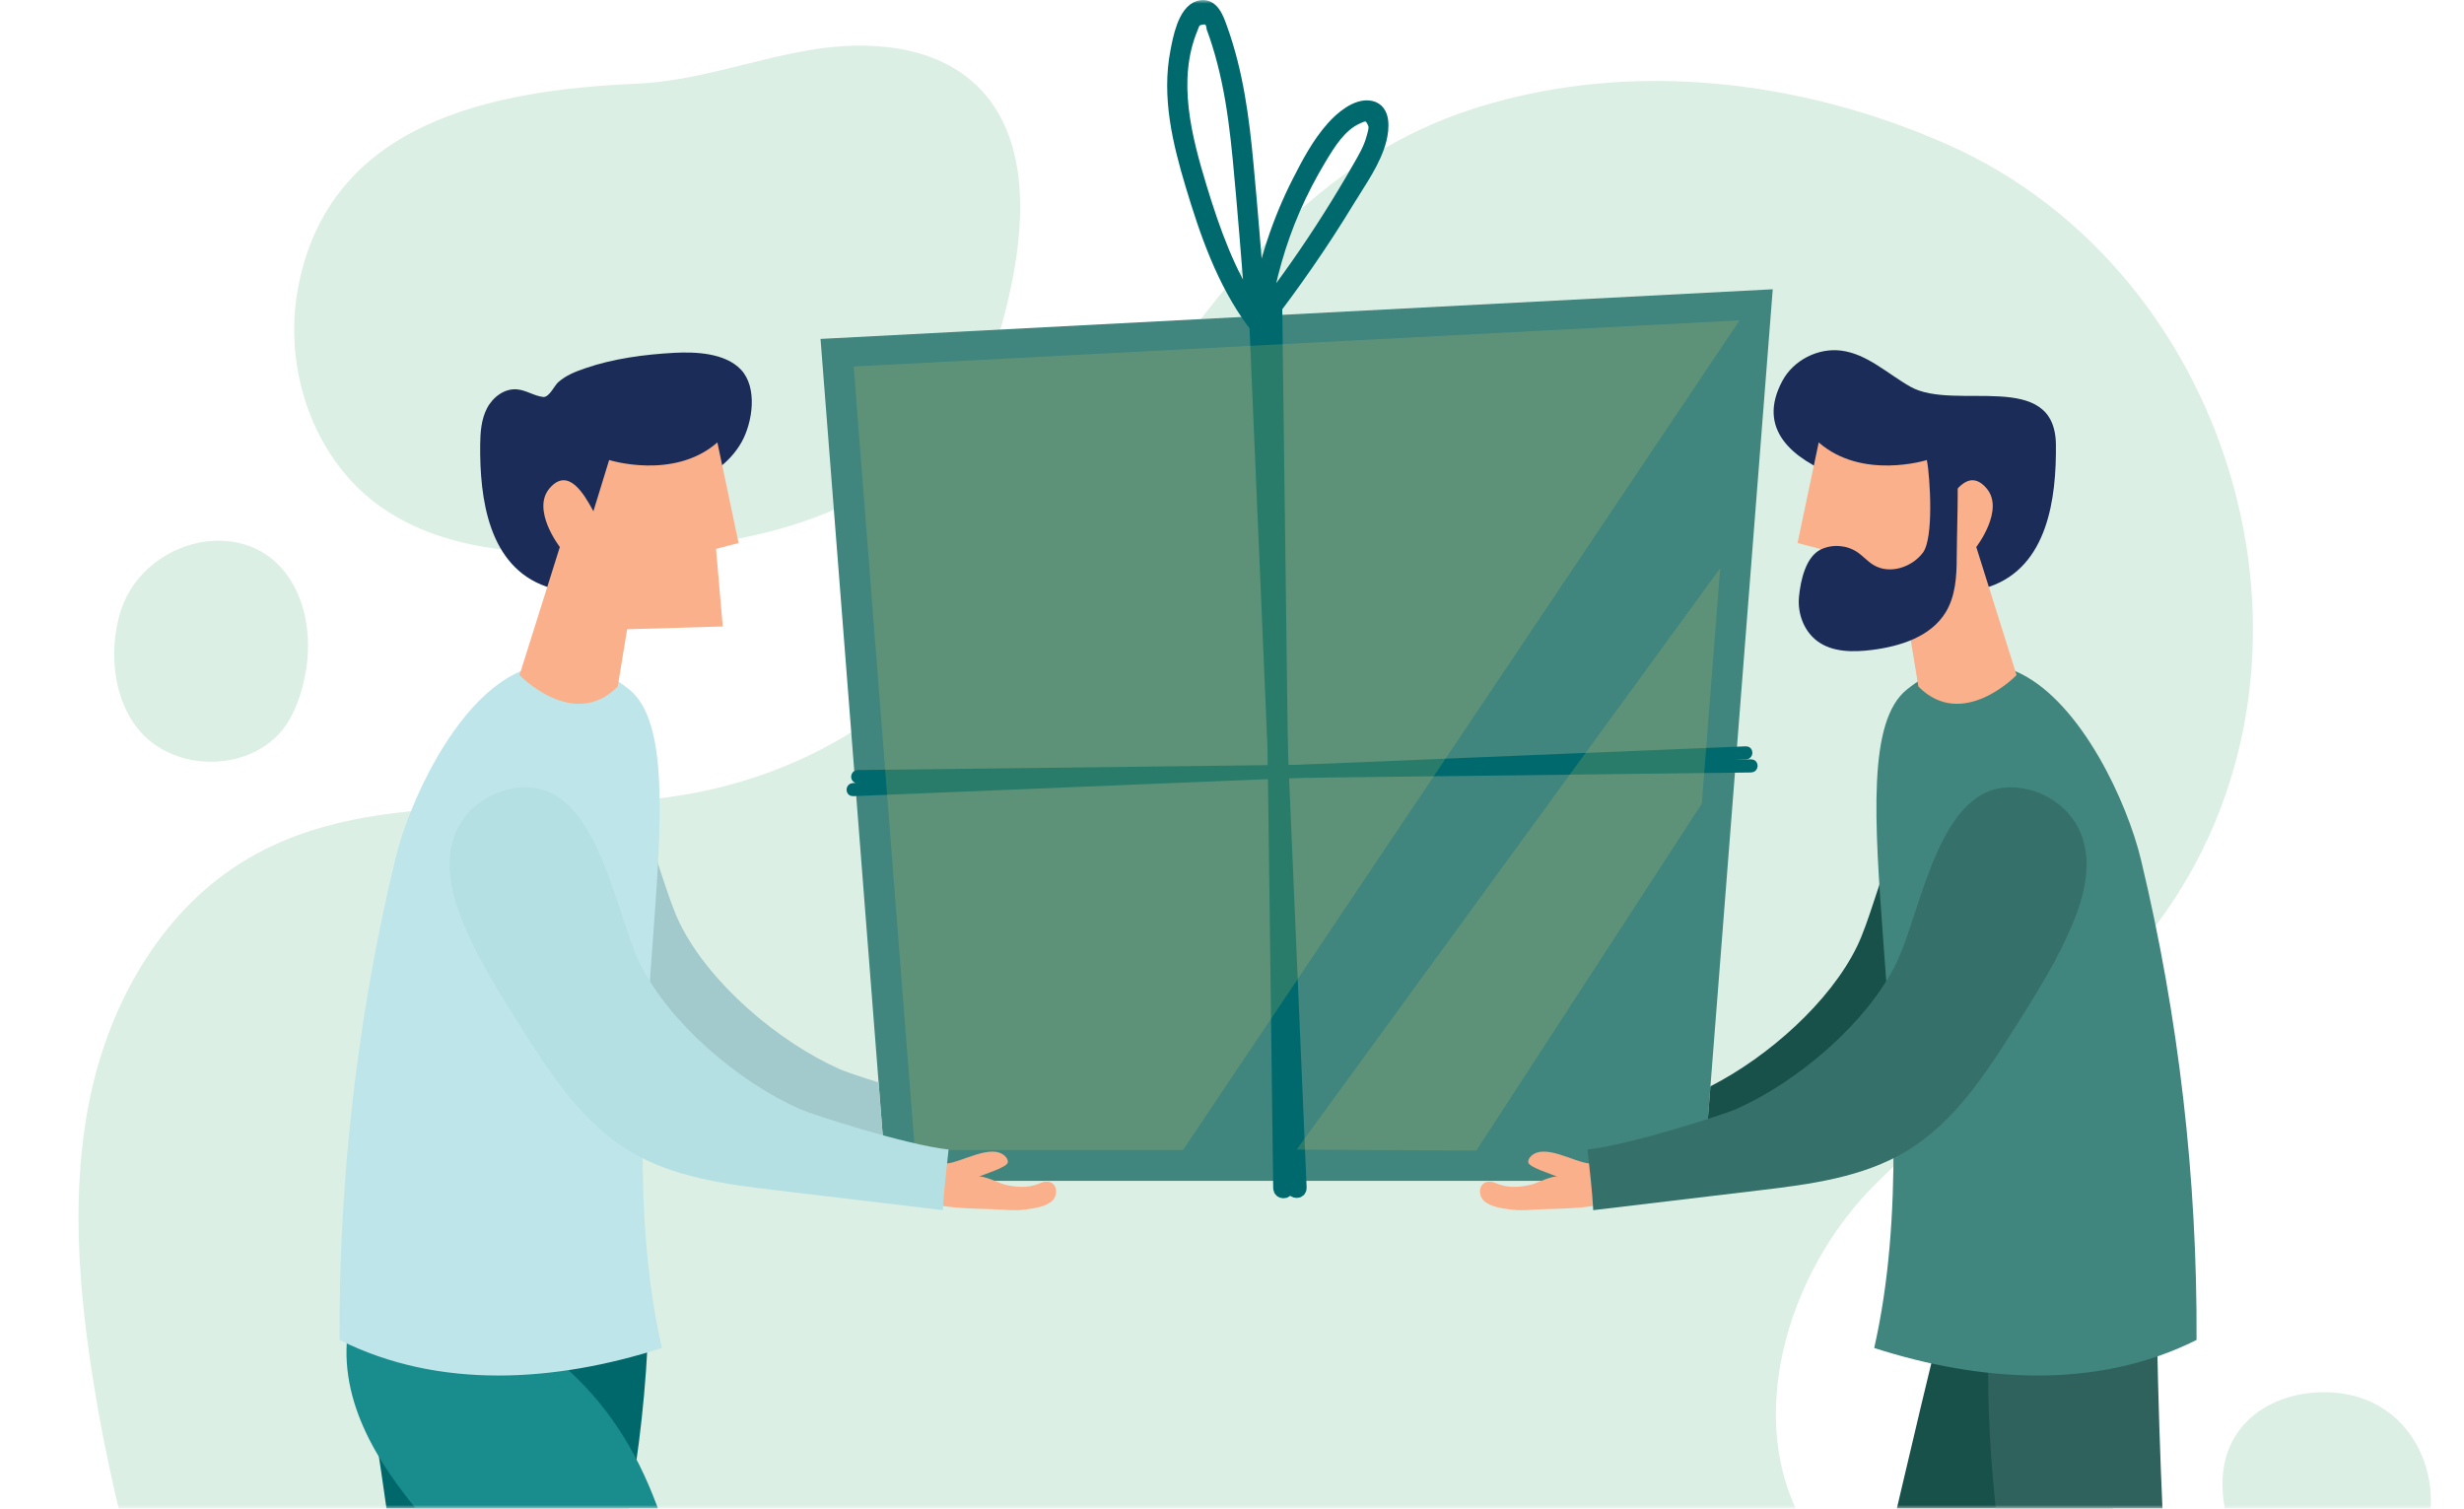 <svg width="343" height="210" viewBox="0 0 343 210" fill="none" xmlns="http://www.w3.org/2000/svg">
<mask id="mask0" style="mask-type:alpha" maskUnits="userSpaceOnUse" x="0" y="0" width="343" height="210">
<rect width="343" height="210" fill="#C4C4C4"/>
</mask>
<g mask="url(#mask0)">
<path d="M41.494 40.049C39.403 51.111 43.436 63.443 52.473 70.164C61.286 76.72 73.095 77.301 84.074 76.895C94.024 76.521 104.082 75.517 113.41 72.04C122.737 68.563 131.351 62.372 136.098 53.625C138.463 49.269 139.807 44.422 140.811 39.568C142.778 30.041 143.027 18.846 136.09 12.033C130.223 6.274 121.011 5.593 112.903 6.938C104.796 8.282 96.945 11.286 88.73 11.643C68.573 12.523 45.859 16.921 41.494 40.049Z" fill="#DCEFE4"/>
<path d="M328.234 300.283C331.703 300.018 332.192 272.641 332.059 269.819C331.495 257.778 327.462 247.422 316.881 240.758C296.907 228.186 270.725 236.011 254.095 216.427C241.373 201.439 247.895 178.27 260.567 165.341C273.156 152.494 289.305 143.175 300.118 128.81C327.246 92.778 311.438 37.974 271.082 20.108C250.659 11.071 227.041 8.291 205.722 14.938C155.599 30.572 151.956 98.355 98.389 110.022C76.995 114.678 52.805 108.454 34.067 119.79C23.104 126.42 16.017 138.287 12.997 150.743C9.984 163.191 10.665 176.253 12.482 188.942C18.25 229.173 35.577 269.587 57.801 303.321C147.151 305.968 239.066 306.557 328.234 300.283Z" fill="#DCEFE4"/>
<path d="M28.823 75.358C33.495 74.802 38.291 76.636 40.93 81.582C43.279 85.98 43.353 91.349 41.959 96.145C41.461 97.872 40.773 99.556 39.744 101.033C35.594 106.967 26.026 107.664 20.582 102.884C15.752 98.643 14.939 90.735 16.856 84.901C18.649 79.49 23.661 75.972 28.823 75.358Z" fill="#DCEFE4"/>
<path d="M323.446 193.797C343.014 193.739 343.778 224.186 323.255 222.278C316.691 221.663 310.857 216.319 309.679 209.83C307.737 199.141 315.43 193.822 323.446 193.797Z" fill="#DCEFE4"/>
<path d="M114.221 47.178L123.374 164.379H237.072L246.773 40.266L114.221 47.178Z" fill="#40857E"/>
<path d="M190.791 15.022C188.899 14.624 186.716 16.549 185.596 17.811C183.621 20.018 182.168 22.773 180.832 25.395C178.086 30.798 176.202 36.574 175.156 42.532C174.617 35.984 174.111 29.429 173.496 22.889C172.907 16.516 172.069 10.076 169.878 4.027C169.422 2.765 168.733 0.55 166.941 1.081C164.916 1.678 164.227 5.562 163.912 7.213C162.7 13.47 164.219 19.777 166.019 25.761C168.028 32.441 170.326 39.113 174.492 44.781C174.7 45.063 175.081 44.972 175.223 44.756C175.223 44.756 175.223 44.756 175.231 44.756C175.355 44.997 175.654 45.121 175.861 44.864C180.094 39.404 184.027 33.727 187.612 27.819C189.206 25.188 191.289 22.366 192.035 19.338C192.376 17.927 192.641 15.412 190.791 15.022ZM167.057 26.292C164.883 19.172 162.783 11.122 165.754 3.911C165.887 3.512 166.061 3.13 166.277 2.757C167.887 2.043 168.783 2.417 168.957 3.877C169.231 4.591 169.472 5.321 169.696 6.043C170.235 7.744 170.667 9.471 171.04 11.213C171.804 14.806 172.243 18.458 172.6 22.109C173.272 29.105 173.803 36.126 174.376 43.13C170.932 38.009 168.858 32.175 167.057 26.292ZM191.139 19.429C190.741 20.856 189.952 22.159 189.222 23.437C187.894 25.761 186.517 28.043 185.089 30.3C182.21 34.856 179.106 39.262 175.828 43.536C176.625 38.574 177.994 33.719 179.994 29.105C181.065 26.64 182.301 24.259 183.687 21.96C184.982 19.827 186.45 17.412 188.799 16.317C189.795 15.852 190.708 15.429 191.421 17.205C191.67 17.844 191.297 18.848 191.139 19.429Z" fill="#00696D" stroke="#00696D" stroke-width="2"/>
<path d="M174.834 43.204L180.062 165.375C180.087 165.881 180.917 165.881 180.892 165.375L175.664 43.204C175.647 42.698 174.818 42.698 174.834 43.204Z" fill="#00696D" stroke="#00696D" stroke-width="2"/>
<path d="M176.668 43.137L178.236 165.408C178.245 165.914 179.075 165.939 179.066 165.433L177.498 43.162C177.49 42.656 176.66 42.631 176.668 43.137Z" fill="#00696D" stroke="#00696D" stroke-width="2"/>
<path d="M243.794 106.199L119.382 107.693C118.868 107.701 118.835 108.531 119.357 108.523L243.769 107.029C244.284 107.029 244.309 106.199 243.794 106.199Z" fill="#00696D" stroke="#00696D"/>
<path d="M243.055 104.387L118.735 109.499C118.22 109.524 118.212 110.354 118.735 110.329L243.055 105.217C243.57 105.192 243.57 104.362 243.055 104.387Z" fill="#00696D" stroke="#00696D"/>
<path opacity="0.2" d="M242.159 44.59L164.683 160.072H127.348L118.834 51.013L242.159 44.59Z" fill="#D6CC5F"/>
<path opacity="0.2" d="M180.492 160.022L239.462 79.086L236.897 111.874L205.512 160.163L180.492 160.022Z" fill="#D6CC5F"/>
<path d="M122.304 150.681C119.607 149.834 117.524 149.112 116.951 148.855C108.362 145.054 98.694 136.83 94.62 128.507C91.209 121.544 88.91 104.898 79.558 104.084C75.184 103.703 70.612 106.267 68.911 110.516C67.309 114.516 68.413 119.08 70.073 123.055C72.131 127.992 74.994 132.548 77.84 137.071C82.022 143.71 86.437 150.589 93.151 154.656C99.292 158.373 106.669 159.311 113.798 160.158C116.91 160.531 120.013 160.905 123.125 161.27L122.304 150.681Z" fill="#A2C9CC"/>
<path d="M128.627 161.891C129.606 161.716 130.784 162.032 131.772 161.957C133.921 161.783 138.012 159.136 139.896 160.92C140.137 161.152 140.344 161.468 140.294 161.799C140.195 162.521 136.942 163.443 136.203 163.833C136.784 163.534 139.182 164.729 139.788 164.878C141.298 165.252 142.908 165.401 144.402 164.853C144.817 164.704 145.224 164.496 145.663 164.488C147.174 164.472 147.356 166.247 146.527 167.094C145.655 167.99 143.946 168.198 142.776 168.364C141.664 168.521 140.543 168.455 139.423 168.38C136.12 168.164 129.647 168.496 126.942 166.272C125.183 164.828 126.361 162.621 128.286 161.974C128.386 161.941 128.51 161.907 128.627 161.891Z" fill="#FAB08B"/>
<path d="M90.123 187.582C88.364 221.946 75.41 264.053 50.647 286.692C46.191 287.024 42.854 285.123 40.871 283.256C45.767 274.709 53.286 261.489 54.672 257.207C56.954 250.186 56.846 242.51 56.489 234.983C55.85 221.432 52.489 201.075 50.389 187.582C62.58 187.582 79.269 187.582 90.123 187.582Z" fill="#00686B"/>
<path d="M94.362 287.142C91.756 287.142 88.121 287.133 85.009 285.889C85.648 268.196 86.619 248.213 77.424 233.077C72.645 225.218 65.641 219.019 59.632 212.065C53.624 205.11 47.268 196.148 48.355 185.924C59.118 185.8 68.313 187.567 75.342 187.584C90.113 198.654 93.026 212.919 97.333 230.869C101.631 248.819 101.424 270.08 94.362 287.142Z" fill="#198D8D"/>
<path d="M71.734 93.776C63.219 98.016 56.904 111.742 55.004 119.676C49.759 141.534 47.153 164.031 47.269 186.52C61.169 193.491 77.335 192.387 92.14 187.641C83.791 150.928 98.571 104.738 87.575 95.967C81.617 91.22 76.24 91.527 71.734 93.776Z" fill="#BEE5EA"/>
<path d="M84.513 68.972C90.961 69.478 99.799 67.66 103.234 61.536C104.769 58.797 105.491 53.934 103.143 51.453C100.944 49.13 96.844 48.955 93.873 49.113C89.741 49.337 85.367 49.91 81.442 51.271C80.073 51.744 78.811 52.233 77.716 53.196C77.177 53.669 76.488 55.279 75.65 55.262C74.372 55.13 73.251 54.308 71.974 54.2C70.239 54.042 68.604 55.271 67.799 56.822C66.994 58.366 66.862 60.167 66.845 61.91C66.77 69.303 67.957 78.872 76.09 81.668C78.305 82.432 80.496 81.004 82.089 79.278C84.629 76.54 85.16 72.656 84.513 68.972Z" fill="#1B2C58"/>
<path d="M85.99 95.569L87.301 87.594L100.612 87.204L99.674 76.407L102.811 75.586L99.865 61.586C93.799 66.88 84.795 64.034 84.795 64.034L82.604 71.162C81.301 68.764 79.111 64.955 76.513 67.959C73.916 70.963 77.932 76.142 77.932 76.142L72.322 93.967C72.314 93.975 79.841 101.784 85.99 95.569Z" fill="#FAB08B"/>
<path d="M74.007 109.635C69.634 109.253 65.061 111.818 63.36 116.066C61.758 120.066 62.862 124.631 64.522 128.606C66.58 133.543 69.443 138.099 72.289 142.622C76.472 149.261 80.887 156.14 87.6 160.206C93.741 163.924 101.118 164.862 108.247 165.708C115.915 166.621 123.583 167.542 131.25 168.455C131.392 165.841 131.674 163.443 132.047 160.016C126.014 159.352 112.977 155.103 111.384 154.397C102.795 150.597 93.127 142.373 89.052 134.049C85.666 127.095 83.36 110.457 74.007 109.635Z" fill="#B4E0E3"/>
<path d="M216.17 164.383C216.22 164.989 216.261 165.586 216.294 166.2C221.365 165.594 226.435 164.989 231.506 164.383H216.17Z" fill="#178080"/>
<path d="M284.192 113.801C282.491 109.552 277.919 106.988 273.545 107.369C264.193 108.191 261.894 124.83 258.484 131.792C254.716 139.493 246.16 147.103 238.102 151.211L237.123 163.708C237.845 163.625 238.575 163.534 239.297 163.451C246.426 162.596 253.803 161.667 259.944 157.949C266.658 153.883 271.072 147.003 275.255 140.365C278.101 135.834 280.964 131.286 283.022 126.348C284.682 122.365 285.794 117.801 284.192 113.801Z" fill="#18504A"/>
<path d="M299.404 184.555C297.968 191.352 298.358 196.098 296.425 202.737C287.844 232.089 269.952 263.416 255.496 289.781C252.036 289.665 249.579 288.943 246.492 286.47C254.21 253.159 262.401 216.09 270.508 182.895C279.496 183.053 290.674 182.223 299.404 184.555Z" fill="#18504A"/>
<path d="M300.268 185.988C300.882 218.884 303.38 255.356 307.454 288.002C303.886 289.787 300.068 290.417 295.737 289.546C286.857 258.202 276.733 223.307 276.758 190.727C284.152 189.606 292.874 187.1 300.268 185.988Z" fill="#2F625D"/>
<path d="M224.41 161.891C223.431 161.716 222.252 162.032 221.265 161.957C219.115 161.783 215.024 159.136 213.14 160.92C212.9 161.152 212.692 161.468 212.742 161.799C212.842 162.521 216.095 163.443 216.833 163.833C216.252 163.534 213.854 164.729 213.248 164.878C211.738 165.252 210.128 165.401 208.634 164.853C208.219 164.704 207.813 164.496 207.373 164.488C205.863 164.472 205.68 166.247 206.51 167.094C207.381 167.99 209.091 168.198 210.261 168.364C211.373 168.521 212.493 168.455 213.613 168.38C216.916 168.164 223.389 168.496 226.094 166.272C227.854 164.828 226.675 162.621 224.75 161.974C224.65 161.941 224.526 161.907 224.41 161.891Z" fill="#FAB08B"/>
<path d="M281.305 93.776C289.819 98.016 296.134 111.742 298.034 119.676C303.279 141.534 305.885 164.031 305.769 186.52C291.869 193.491 275.703 192.387 260.898 187.641C269.247 150.928 254.467 104.738 265.463 95.967C271.421 91.22 276.798 91.527 281.305 93.776Z" fill="#40857E"/>
<path d="M268.525 68.97C268.442 69.418 240.833 66.514 248.119 53.012C249.662 50.141 253.065 48.398 256.293 48.805C259.919 49.261 262.758 52.033 265.944 53.834C272.118 57.319 286.085 51.253 286.193 61.908C286.267 69.302 285.081 78.87 276.948 81.667C274.732 82.43 272.542 81.003 270.948 79.277C268.409 76.538 267.878 72.655 268.525 68.97Z" fill="#1B2C58"/>
<path d="M267.048 95.569L265.737 87.594L252.426 87.204L253.363 76.407L250.227 75.586L253.173 61.586C259.239 66.88 268.243 64.034 268.243 64.034L270.434 71.162C271.736 68.764 273.927 64.955 276.525 67.959C279.122 70.963 275.106 76.142 275.106 76.142L280.715 93.967C280.724 93.975 273.197 101.784 267.048 95.569Z" fill="#FAB08B"/>
<path d="M279.03 109.635C283.404 109.253 287.976 111.818 289.677 116.066C291.279 120.066 290.175 124.631 288.516 128.606C286.458 133.543 283.595 138.099 280.748 142.622C276.566 149.261 272.151 156.14 265.437 160.206C259.296 163.924 251.919 164.862 244.791 165.708C237.123 166.621 229.455 167.542 221.787 168.455C221.646 165.841 221.364 163.443 220.99 160.016C227.023 159.352 240.06 155.103 241.654 154.397C250.243 150.597 259.91 142.373 263.985 134.049C267.371 127.095 269.678 110.457 279.03 109.635Z" fill="#36706A"/>
<path d="M253.455 76.496C255.032 75.724 257.015 75.857 258.484 76.819C259.322 77.367 259.978 78.164 260.841 78.67C263.048 79.973 266.11 78.993 267.662 76.952C269.222 74.911 268.674 66.554 268.243 64.031C269.247 64.031 271.38 64.031 272.384 64.031C272.699 66.853 272.384 74.778 272.384 77.624C272.384 80.247 272.21 83.002 270.84 85.242C268.774 88.628 264.533 89.972 260.592 90.47C257.969 90.802 255.081 90.811 252.965 89.234C251.115 87.848 250.21 85.4 250.426 83.093C250.642 80.794 251.372 77.508 253.455 76.496Z" fill="#1B2C58"/>
</g>
</svg>
